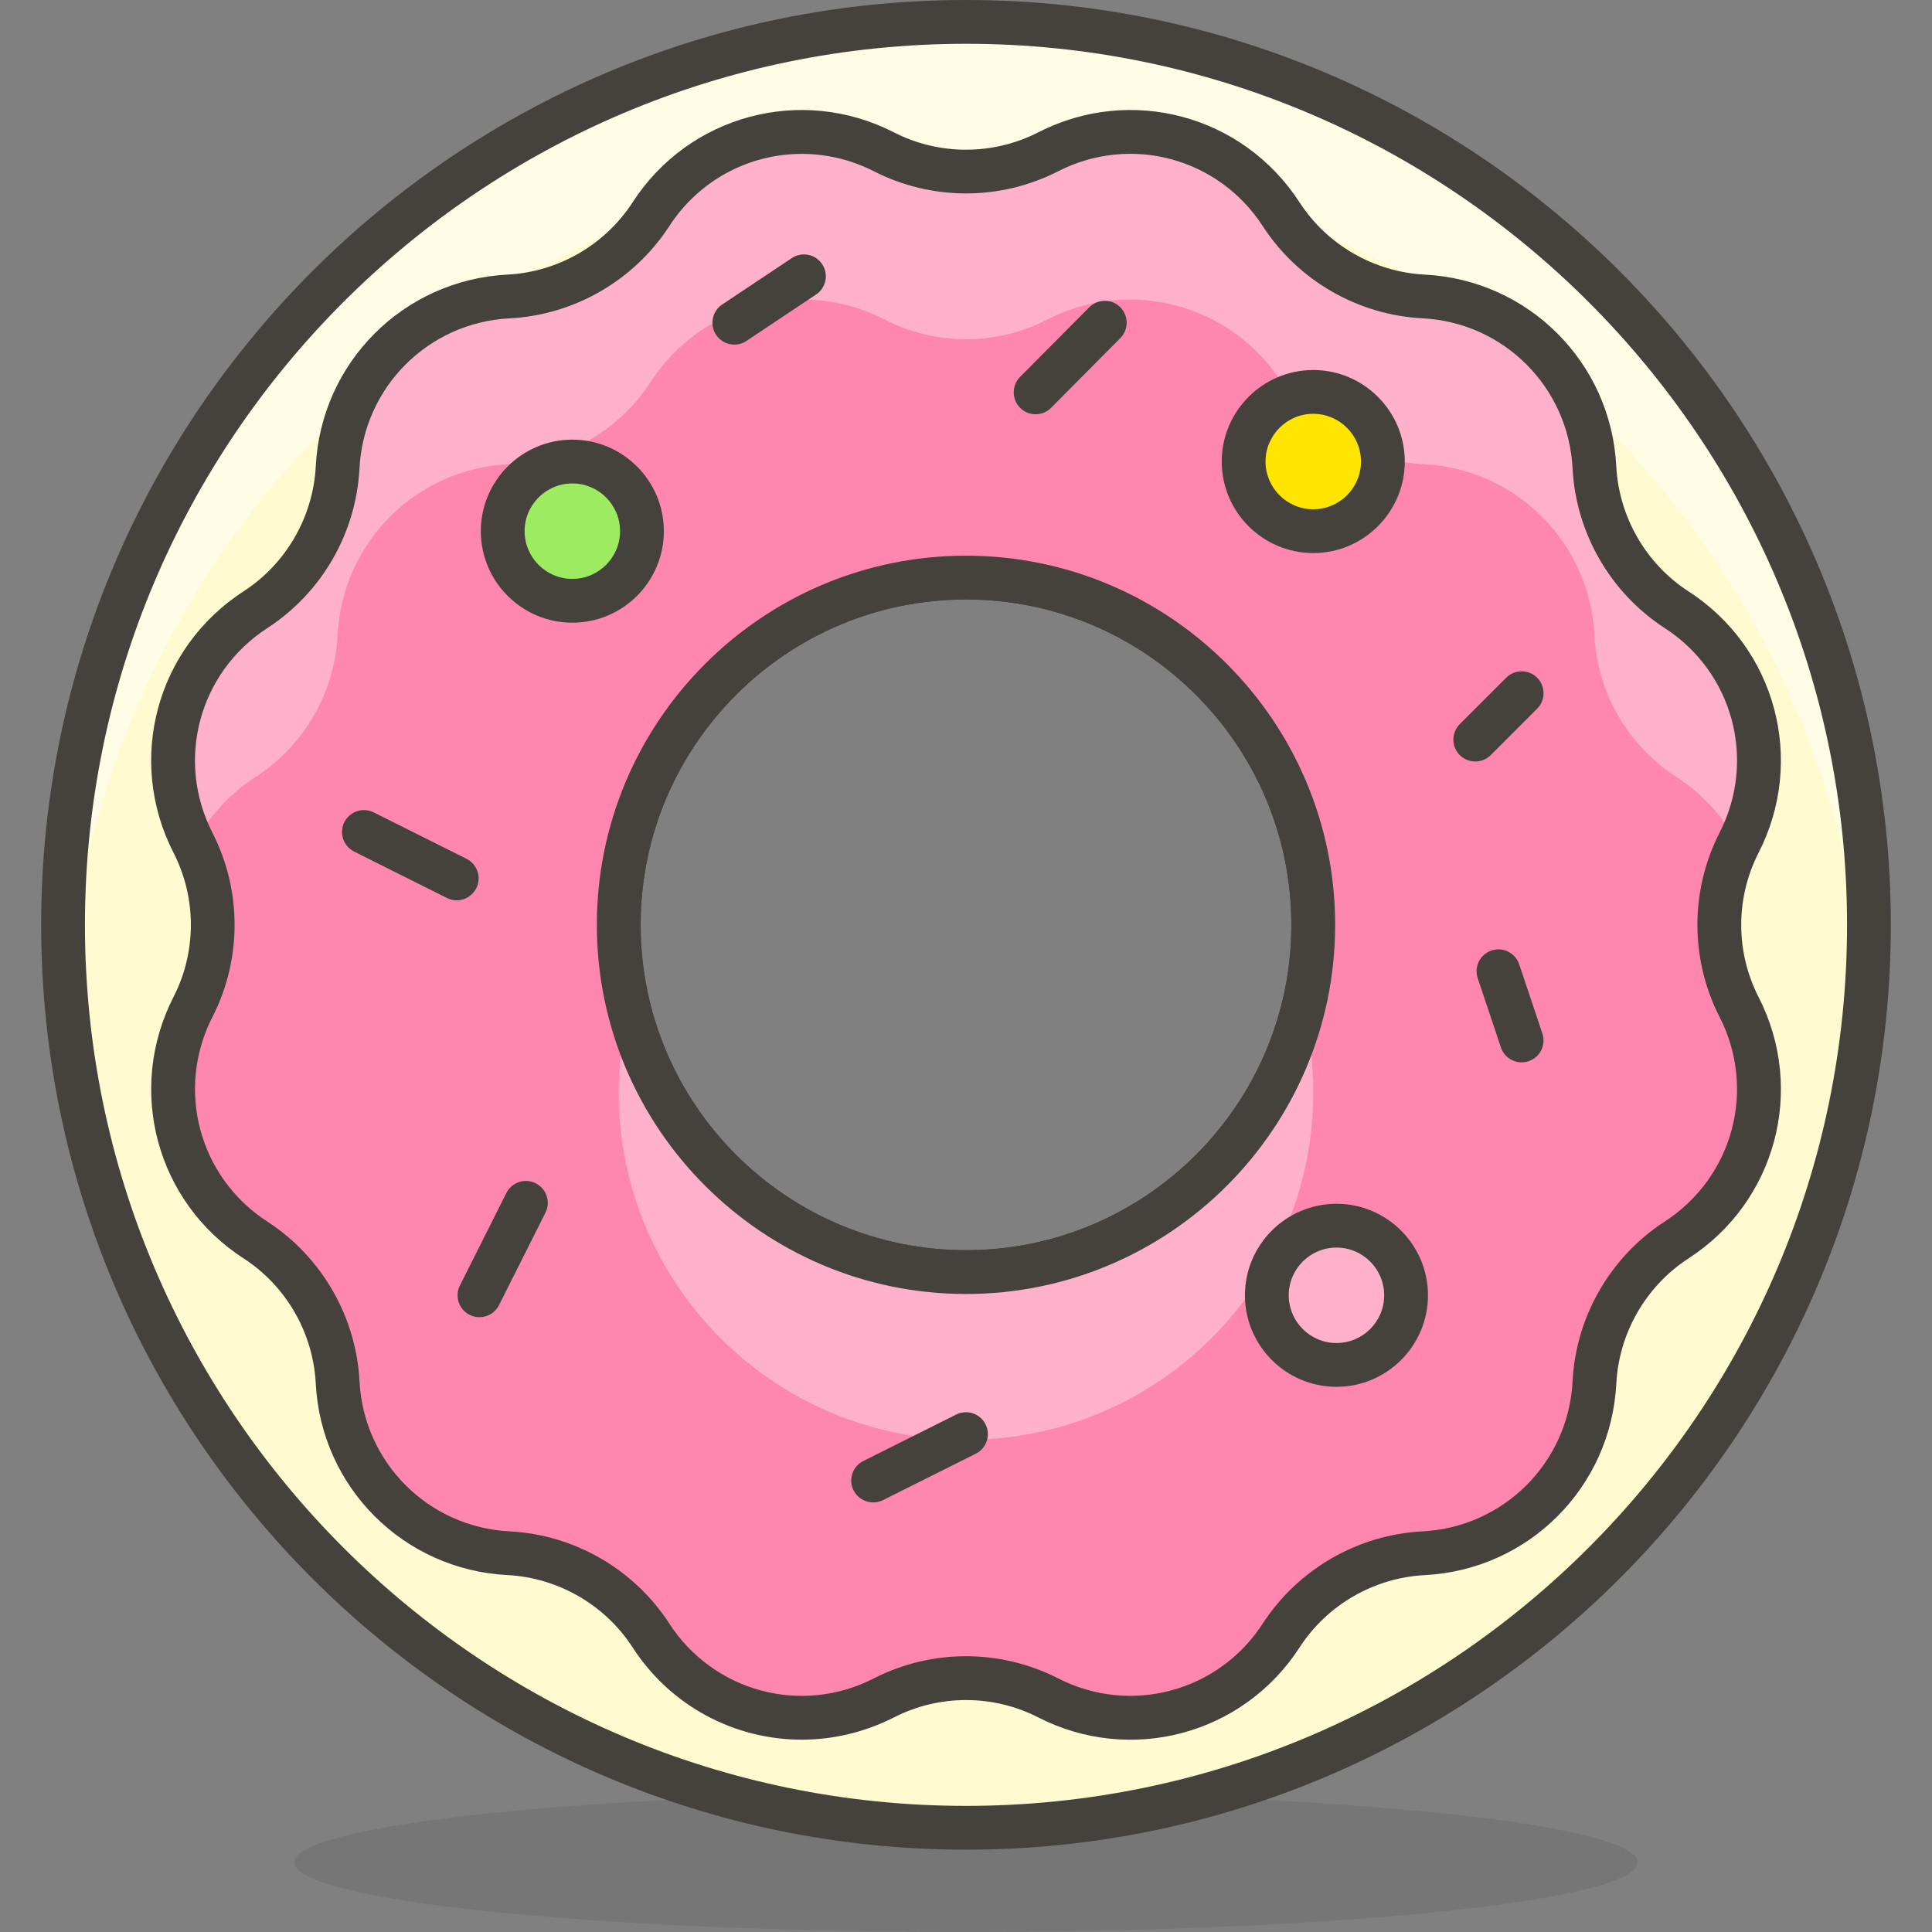 <?xml version="1.0" encoding="iso-8859-1"?>
<!-- Generator: Adobe Illustrator 21.0.0, SVG Export Plug-In . SVG Version: 6.00 Build 0)  -->
<svg xmlns="http://www.w3.org/2000/svg" xmlns:xlink="http://www.w3.org/1999/xlink" version="1.1" id="Capa_1" x="0px" y="0px" viewBox="0 0 44.12 44.12" style="enable-background:new 0 0 44.12 44.12;" xml:space="preserve" width="512" height="512">
<rect x="0" y="0" width="44.12" height="44.12" fill="#808080" stroke="none"/>
<g>
	<g id="_Group__472_">
		
			<ellipse id="_Ellipse__540_" style="opacity:0.15;fill:#45413C;enable-background:new    ;" cx="22.06" cy="42.53" rx="15.34" ry="1.59"/>
		<path id="_Compound_Path__99_" style="fill:#FFFACF;" d="M22.06,0.5C10.672,0.5,1.44,9.732,1.44,21.12s9.232,20.62,20.62,20.62    s20.62-9.232,20.62-20.62c0,0,0,0,0,0C42.68,9.732,33.448,0.5,22.06,0.5z M22.06,29.05c-4.38,0-7.93-3.55-7.93-7.93    s3.55-7.93,7.93-7.93s7.93,3.55,7.93,7.93S26.44,29.05,22.06,29.05L22.06,29.05z"/>
		<g id="_Group_2_313_">
			<path id="_Path__553_" style="fill:#FFFCE5;" d="M22.06,3.67c10.757-0.001,19.704,8.275,20.54,19c0.05-0.53,0.08-1.05,0.08-1.59     C42.669,9.692,33.428,0.469,22.04,0.48S1.429,9.732,1.44,21.12c0,0.54,0,1.06,0.08,1.59C2.336,11.969,11.288,3.67,22.06,3.67z"/>
		</g>
		<path style="fill:#45413C;" d="M22.06,42.24c-11.646,0-21.12-9.475-21.12-21.12S10.414,0,22.06,0s21.12,9.475,21.12,21.12    S33.706,42.24,22.06,42.24z M22.06,1C10.966,1,1.94,10.026,1.94,21.12c0,11.095,9.026,20.12,20.12,20.12    c11.095,0,20.12-9.025,20.12-20.12C42.18,10.026,33.155,1,22.06,1z M22.06,29.55c-4.648,0-8.43-3.781-8.43-8.43    s3.782-8.43,8.43-8.43s8.43,3.782,8.43,8.43S26.708,29.55,22.06,29.55z M22.06,13.69c-4.097,0-7.43,3.333-7.43,7.43    c0,4.097,3.333,7.43,7.43,7.43c4.097,0,7.43-3.333,7.43-7.43C29.49,17.023,26.157,13.69,22.06,13.69z"/>
		<path id="_Compound_Path_3_5_" style="fill:#FF87AF;" d="M39.71,19.25c0.964-1.88,0.346-4.185-1.43-5.33l0,0    c-1.108-0.722-1.803-1.93-1.87-3.25c-0.11-2.107-1.793-3.79-3.9-3.9c-1.32-0.067-2.528-0.762-3.25-1.87l0,0    c-1.145-1.776-3.45-2.394-5.33-1.43c-1.174,0.6-2.566,0.6-3.74,0c-1.88-0.964-4.185-0.346-5.33,1.43l0,0    c-0.722,1.108-1.93,1.803-3.25,1.87c-2.107,0.11-3.79,1.793-3.9,3.9c-0.067,1.32-0.762,2.528-1.87,3.25l0,0    c-1.776,1.145-2.394,3.45-1.43,5.33c0.6,1.174,0.6,2.566,0,3.74c-0.964,1.88-0.346,4.185,1.43,5.33l0,0    c1.108,0.722,1.803,1.93,1.87,3.25c0.11,2.107,1.793,3.79,3.9,3.9c1.32,0.067,2.528,0.762,3.25,1.87l0,0    c1.145,1.776,3.45,2.394,5.33,1.43c1.174-0.6,2.566-0.6,3.74,0c1.88,0.964,4.185,0.346,5.33-1.43l0,0    c0.722-1.108,1.93-1.803,3.25-1.87c2.107-0.11,3.79-1.793,3.9-3.9c0.067-1.32,0.762-2.528,1.87-3.25l0,0    c1.776-1.145,2.394-3.45,1.43-5.33C39.11,21.816,39.11,20.424,39.71,19.25z M22.06,29.05c-4.38,0-7.93-3.55-7.93-7.93    s3.55-7.93,7.93-7.93s7.93,3.55,7.93,7.93S26.44,29.05,22.06,29.05L22.06,29.05z"/>
		<path style="fill:#45413C;" d="M10.43,20.56c-0.075,0-0.151-0.017-0.223-0.053l-2.12-1.06c-0.247-0.124-0.347-0.424-0.224-0.671    c0.124-0.247,0.424-0.346,0.671-0.224l2.12,1.06c0.247,0.124,0.347,0.424,0.224,0.671C10.789,20.459,10.613,20.56,10.43,20.56z"/>
		<path style="fill:#45413C;" d="M10.949,30.08c-0.075,0-0.152-0.017-0.224-0.053c-0.247-0.124-0.346-0.425-0.222-0.672l1.06-2.11    c0.124-0.246,0.423-0.348,0.671-0.223c0.247,0.124,0.346,0.425,0.222,0.672l-1.06,2.11C11.309,29.979,11.132,30.08,10.949,30.08z"/>
		<path style="fill:#45413C;" d="M34.749,24.26c-0.209,0-0.404-0.132-0.474-0.341l-0.529-1.58c-0.088-0.262,0.053-0.545,0.314-0.633    s0.546,0.054,0.633,0.315l0.529,1.58c0.088,0.262-0.053,0.546-0.314,0.633C34.856,24.252,34.802,24.26,34.749,24.26z"/>
		<path style="fill:#45413C;" d="M33.69,17.39c-0.128,0-0.256-0.049-0.354-0.146c-0.195-0.195-0.195-0.512,0-0.707l1.06-1.06    c0.195-0.195,0.512-0.195,0.707,0s0.195,0.512,0,0.707l-1.06,1.06C33.946,17.341,33.818,17.39,33.69,17.39z"/>
		<g id="_Group_3_251_">
			<path id="_Path_6_488_" style="fill:#FFB0CA;" d="M22.06,32.88c4.38,0,7.93-3.55,7.93-7.93l0,0c0-0.647-0.077-1.291-0.23-1.92     c-1.047,4.253-5.343,6.851-9.596,5.804c-2.863-0.705-5.099-2.941-5.804-5.804c-0.153,0.629-0.23,1.273-0.23,1.92     C14.13,29.33,17.68,32.88,22.06,32.88z"/>
			<path id="_Path_7_467_" style="fill:#FFB0CA;" d="M4.43,19.28c0.331-0.625,0.816-1.156,1.41-1.54     c1.108-0.716,1.804-1.922,1.87-3.24c0.105-2.109,1.791-3.795,3.9-3.9c1.322-0.071,2.529-0.77,3.25-1.88     c1.148-1.772,3.449-2.389,5.33-1.43c1.172,0.61,2.568,0.61,3.74,0c1.881-0.959,4.182-0.342,5.33,1.43     c0.721,1.11,1.928,1.809,3.25,1.88c2.109,0.105,3.795,1.791,3.9,3.9c0.066,1.318,0.762,2.524,1.87,3.24     c0.594,0.384,1.079,0.915,1.41,1.54l0,0c0.964-1.88,0.346-4.185-1.43-5.33c-1.108-0.722-1.803-1.93-1.87-3.25     c-0.11-2.107-1.793-3.79-3.9-3.9c-1.319-0.08-2.519-0.787-3.23-1.9c-1.145-1.776-3.45-2.394-5.33-1.43     c-1.174,0.6-2.566,0.6-3.74,0c-1.88-0.964-4.185-0.346-5.33,1.43c-0.722,1.108-1.93,1.803-3.25,1.87     c-2.107,0.11-3.79,1.793-3.9,3.9c-0.067,1.32-0.762,2.528-1.87,3.25c-1.776,1.145-2.394,3.45-1.43,5.33L4.43,19.28z"/>
		</g>
		<path style="fill:#45413C;" d="M18.308,39.728c-1.519,0-2.99-0.754-3.868-2.117c-0.631-0.968-1.699-1.582-2.855-1.642    c-2.37-0.123-4.25-2.003-4.374-4.372c-0.059-1.157-0.673-2.226-1.644-2.857c-1.999-1.289-2.688-3.859-1.602-5.978    c0.525-1.028,0.525-2.256,0-3.284C2.878,17.36,3.568,14.79,5.569,13.5c0.968-0.631,1.583-1.699,1.642-2.855    c0.124-2.37,2.004-4.25,4.374-4.374c1.157-0.059,2.225-0.673,2.857-1.644c1.289-1.999,3.859-2.689,5.977-1.602    c1.028,0.526,2.256,0.524,3.285,0c2.117-1.088,4.688-0.397,5.978,1.604c0.631,0.968,1.699,1.583,2.855,1.642    c2.37,0.124,4.25,2.004,4.373,4.374c0.06,1.157,0.674,2.225,1.645,2.857c1.999,1.289,2.688,3.859,1.602,5.978    c-0.525,1.028-0.525,2.256,0,3.284c1.087,2.117,0.397,4.688-1.604,5.978c-0.968,0.631-1.582,1.699-1.642,2.855    c-0.123,2.37-2.003,4.25-4.372,4.373c-1.157,0.06-2.226,0.674-2.857,1.645c-1.29,1.998-3.858,2.688-5.978,1.602    c-1.027-0.525-2.256-0.525-3.284,0C19.741,39.562,19.019,39.728,18.308,39.728z M18.309,3.514c-1.189,0-2.341,0.591-3.029,1.657    c-0.808,1.239-2.17,2.023-3.645,2.099c-1.856,0.097-3.329,1.57-3.426,3.426c-0.075,1.475-0.859,2.836-2.097,3.643    c-1.569,1.012-2.109,3.024-1.258,4.683c0.671,1.313,0.671,2.882,0,4.196C4.004,24.877,4.544,26.89,6.111,27.9    c1.239,0.808,2.023,2.17,2.099,3.645c0.097,1.856,1.57,3.329,3.426,3.426c1.475,0.075,2.836,0.858,3.643,2.096    c1.011,1.569,3.026,2.112,4.683,1.258c1.314-0.67,2.882-0.67,4.196,0c1.658,0.852,3.671,0.312,4.683-1.255    c0.808-1.24,2.17-2.023,3.645-2.099c1.856-0.097,3.329-1.569,3.426-3.427c0.075-1.474,0.858-2.836,2.096-3.643    c1.569-1.012,2.109-3.024,1.258-4.683c-0.671-1.315-0.671-2.883,0-4.196c0,0,0,0,0-0.001c0.852-1.659,0.312-3.671-1.255-4.681    c-1.24-0.808-2.023-2.17-2.099-3.645c-0.097-1.856-1.569-3.329-3.427-3.426c-1.474-0.075-2.836-0.859-3.643-2.097    c-1.011-1.568-3.021-2.109-4.683-1.258c-1.314,0.671-2.883,0.671-4.196,0C19.433,3.644,18.867,3.514,18.309,3.514z M22.06,29.55    c-4.648,0-8.43-3.781-8.43-8.43s3.782-8.43,8.43-8.43s8.43,3.782,8.43,8.43S26.708,29.55,22.06,29.55z M22.06,13.69    c-4.097,0-7.43,3.333-7.43,7.43c0,4.097,3.333,7.43,7.43,7.43c4.097,0,7.43-3.333,7.43-7.43    C29.49,17.023,26.157,13.69,22.06,13.69z"/>
		<g>
			<circle id="_Path_8_445_" style="fill:#FFE500;" cx="29.99" cy="10.54" r="1.59"/>
			<path style="fill:#45413C;" d="M29.99,12.63c-1.152,0-2.09-0.938-2.09-2.09s0.938-2.09,2.09-2.09s2.09,0.938,2.09,2.09     S31.142,12.63,29.99,12.63z M29.99,9.45c-0.601,0-1.09,0.489-1.09,1.09s0.489,1.09,1.09,1.09s1.09-0.489,1.09-1.09     S30.59,9.45,29.99,9.45z"/>
		</g>
		<g>
			<circle id="_Path_9_413_" style="fill:#9CEB60;" cx="13.07" cy="12.13" r="1.59"/>
			<path style="fill:#45413C;" d="M13.07,14.22c-1.152,0-2.09-0.938-2.09-2.09c0-1.152,0.938-2.09,2.09-2.09     c1.153,0,2.09,0.938,2.09,2.09C15.16,13.283,14.223,14.22,13.07,14.22z M13.07,11.04c-0.601,0-1.09,0.489-1.09,1.09     s0.489,1.09,1.09,1.09s1.09-0.489,1.09-1.09S13.671,11.04,13.07,11.04z"/>
		</g>
		<path style="fill:#45413C;" d="M23.65,9.46c-0.128,0-0.255-0.048-0.353-0.146c-0.195-0.194-0.196-0.511-0.002-0.707l1.58-1.59    c0.195-0.196,0.512-0.197,0.707-0.002c0.195,0.194,0.196,0.511,0.002,0.707l-1.58,1.59C23.907,9.411,23.779,9.46,23.65,9.46z"/>
		<path style="fill:#45413C;" d="M16.77,7.87c-0.162,0-0.32-0.078-0.417-0.223c-0.153-0.229-0.091-0.54,0.139-0.693l1.59-1.06    c0.23-0.153,0.54-0.091,0.693,0.139s0.091,0.54-0.139,0.693l-1.59,1.06C16.962,7.843,16.866,7.87,16.77,7.87z"/>
		<g>
			<circle id="_Path_12_332_" style="fill:#FFB0CA;" cx="30.52" cy="29.58" r="1.59"/>
			<path style="fill:#45413C;" d="M30.52,31.67c-1.152,0-2.09-0.938-2.09-2.09s0.938-2.09,2.09-2.09s2.09,0.938,2.09,2.09     S31.672,31.67,30.52,31.67z M30.52,28.49c-0.601,0-1.09,0.489-1.09,1.09s0.489,1.09,1.09,1.09s1.09-0.489,1.09-1.09     S31.121,28.49,30.52,28.49z"/>
		</g>
		<path style="fill:#45413C;" d="M19.94,34.31c-0.184,0-0.36-0.102-0.448-0.276c-0.124-0.247-0.023-0.548,0.224-0.671l2.12-1.06    c0.247-0.124,0.548-0.022,0.671,0.224c0.124,0.247,0.023,0.548-0.224,0.671l-2.12,1.06C20.092,34.293,20.016,34.31,19.94,34.31z"/>
	</g>
</g>















</svg>
